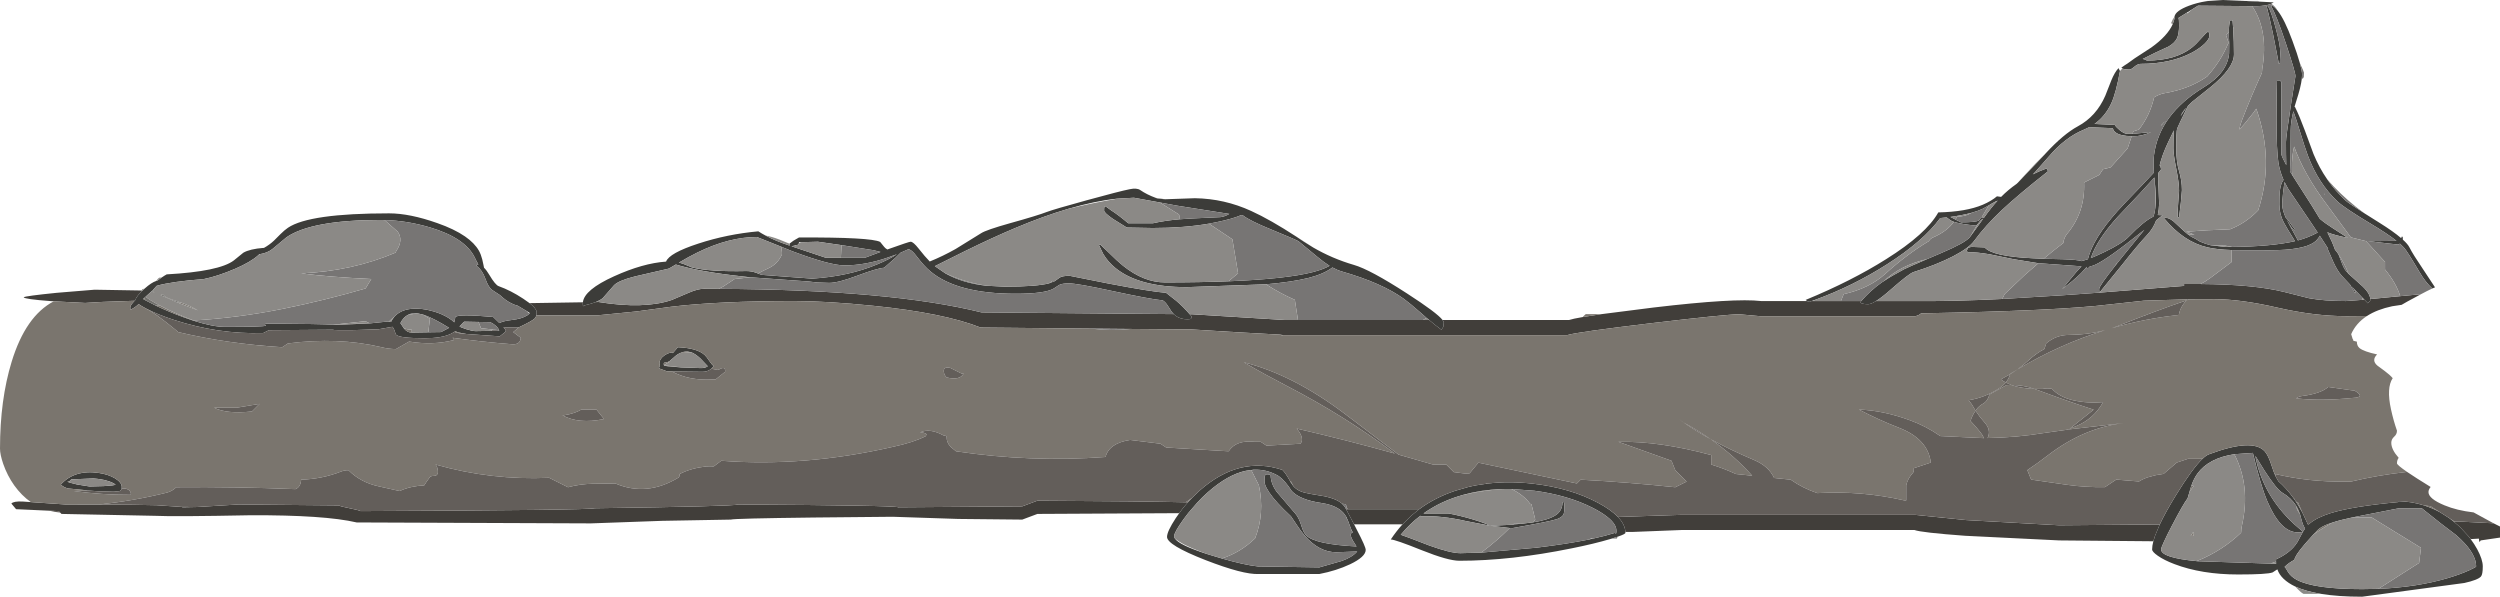 <?xml version="1.0" encoding="UTF-8" standalone="no"?>
<svg xmlns:ffdec="https://www.free-decompiler.com/flash" xmlns:xlink="http://www.w3.org/1999/xlink" ffdec:objectType="shape" height="315.35px" width="1321.2px" xmlns="http://www.w3.org/2000/svg">
  <g transform="matrix(1.0, 0.0, 0.0, 1.0, 0.0, -67.3)">
    <path d="M1297.3 343.0 L1299.25 342.9 1317.8 343.85 1321.2 345.55 1321.2 351.4 1311.0 352.9 1310.5 353.65 Q1310.1 353.75 1310.05 351.95 L1305.7 352.2 1304.5 350.65 1300.45 346.25 1299.45 345.3 1296.8 343.0 1297.3 343.0 M1219.6 344.25 L1220.3 344.25 1219.8 344.75 1219.6 344.25 M1138.0 353.35 L1088.25 352.9 1038.55 350.45 Q1015.4 348.75 1011.75 347.4 L888.75 347.4 863.25 348.4 859.0 348.4 Q858.75 344.5 855.2 340.65 L855.05 340.5 888.25 339.4 1012.25 339.4 1039.1 342.15 1088.25 344.9 1141.4 344.45 1138.9 350.45 1138.0 353.35 M741.2 344.4 L715.6 344.4 713.45 340.3 712.2 337.95 711.4 336.4 711.9 336.4 712.4 336.4 750.05 336.4 749.55 336.8 745.85 339.8 741.35 344.25 741.2 344.4 M623.2 338.5 L548.25 338.9 540.25 341.9 506.4 341.55 471.75 340.4 429.95 340.8 Q387.8 341.3 386.25 341.9 L350.0 342.55 312.25 343.9 188.5 343.4 Q171.55 339.45 132.35 339.6 92.15 340.4 82.0 339.9 L32.5 338.9 31.8 338.2 31.0 337.4 26.1 337.2 8.5 336.4 6.0 333.4 Q7.3 332.1 12.0 332.35 L16.3 332.65 34.5 333.9 51.75 333.95 Q72.55 334.0 82.75 334.3 L96.0 335.2 96.5 335.4 104.05 335.25 126.0 333.9 179.0 334.4 Q179.75 334.9 184.75 335.9 189.75 336.9 190.5 337.4 312.25 336.9 314.25 335.9 387.75 334.9 390.25 333.9 473.25 334.4 474.75 335.4 L540.25 334.9 548.25 331.9 Q604.6 332.2 626.65 332.75 L627.8 332.75 625.95 334.9 Q624.5 336.65 623.2 338.5 M28.4 226.55 L27.05 226.45 Q12.85 225.4 12.5 224.4 13.55 223.7 29.95 222.05 L50.0 220.4 73.55 220.8 74.95 220.85 75.3 220.85 74.95 221.2 73.0 223.3 Q71.8 224.75 71.65 225.75 L71.15 226.25 54.3 226.85 45.0 227.4 28.4 226.55 M279.85 227.5 L308.05 227.05 308.0 227.65 Q308.0 229.2 308.25 229.15 L308.5 228.8 312.1 227.85 314.85 226.95 316.25 226.9 Q340.3 230.8 354.95 225.85 L364.25 221.9 Q368.85 219.9 372.25 219.9 L379.85 219.95 Q470.5 220.4 518.75 232.4 L620.3 233.3 621.4 234.25 Q623.9 236.05 627.6 236.05 629.2 236.05 629.5 235.6 L629.75 234.55 628.75 233.4 630.25 233.4 654.5 234.9 678.75 236.4 685.95 236.4 752.1 236.4 755.15 236.4 755.25 236.4 Q758.85 239.45 761.75 241.55 L762.75 240.05 763.0 237.8 Q763.0 237.25 762.35 236.4 L829.25 236.4 Q831.2 235.75 836.45 234.85 L846.5 233.3 874.0 229.8 Q916.85 224.75 930.75 226.4 L955.0 226.4 955.45 226.6 956.25 226.8 957.4 226.4 958.1 226.4 972.9 226.4 983.65 226.4 983.1 227.05 Q983.65 227.95 986.55 228.05 L987.35 228.05 987.55 228.05 Q988.4 228.0 989.75 227.35 L991.45 226.4 1011.75 226.4 Q1031.85 226.6 1058.15 225.3 L1090.05 223.35 1109.5 221.95 1154.25 218.4 1154.25 217.4 1162.85 217.4 Q1191.25 217.6 1207.15 221.6 L1220.25 224.9 Q1228.3 226.4 1239.75 226.4 L1248.65 225.75 1249.5 225.65 1251.35 227.55 1252.15 226.75 1252.6 226.3 1252.65 225.35 1265.0 224.15 1269.1 223.75 1279.4 222.8 1272.25 226.65 Q1270.65 227.55 1269.2 228.4 L1264.2 229.15 Q1256.2 230.85 1250.9 234.3 L1240.25 234.4 Q1223.2 234.4 1203.65 229.9 1184.1 225.4 1170.25 225.4 L1157.15 225.45 1155.8 225.5 1133.05 226.2 1114.8 228.2 Q1088.05 231.55 1015.25 232.9 1014.25 233.9 1012.25 234.4 L930.25 234.4 919.25 233.4 Q912.3 233.4 873.1 238.05 833.25 242.8 828.25 244.4 L679.1 244.4 678.25 244.4 676.5 244.15 654.0 242.9 629.75 241.4 597.65 241.15 576.2 240.95 518.25 240.4 Q498.75 232.7 461.4 228.9 437.0 226.4 419.75 226.4 379.9 226.4 354.8 229.4 L336.3 231.9 316.25 233.9 283.45 233.9 283.6 232.3 283.6 232.05 Q283.35 230.25 279.85 227.5" fill="#413e3a" fill-rule="evenodd" stroke="none"/>
    <path d="M1296.8 343.0 L1299.45 345.3 1300.45 346.25 1304.5 350.65 1305.7 352.2 Q1307.65 354.8 1309.15 357.55 1312.1 363.0 1312.1 366.65 1312.1 370.85 1311.15 371.95 1309.55 373.8 1302.35 375.4 L1248.35 382.65 Q1235.75 382.65 1226.65 381.15 1218.45 379.8 1213.05 377.3 1209.25 375.5 1206.8 373.15 1204.45 370.9 1203.55 368.2 L1202.95 368.55 1201.05 369.8 Q1198.3 370.9 1182.85 370.9 1163.5 370.9 1149.1 365.4 1143.7 363.35 1140.35 361.0 1137.35 358.9 1137.35 357.65 1137.35 355.8 1138.0 353.35 L1138.9 350.45 1141.4 344.45 Q1144.45 338.0 1149.8 329.25 1158.75 314.7 1164.0 309.75 1165.9 307.95 1167.35 307.4 1190.5 298.7 1196.9 305.85 1198.8 308.0 1200.55 313.55 1201.65 317.0 1202.7 319.2 L1204.1 321.65 Q1208.3 325.3 1211.9 330.3 L1212.7 331.45 1213.35 332.4 1214.7 334.55 1216.75 338.15 1219.6 344.25 1219.8 344.75 1220.3 344.25 Q1224.2 340.8 1231.8 338.45 1243.55 334.85 1267.35 332.65 L1267.35 332.15 Q1274.55 332.3 1281.05 334.4 1285.5 335.8 1289.65 338.1 L1294.3 341.05 1296.8 343.0 M1256.95 378.5 Q1277.25 377.65 1293.65 372.8 1300.05 370.9 1304.9 368.7 1308.6 367.0 1308.6 366.65 1308.6 360.25 1300.6 352.45 L1298.05 350.1 1289.9 343.9 1279.85 335.9 1267.85 335.9 1243.95 340.6 1243.0 340.8 Q1236.75 342.1 1232.55 343.5 L1230.5 344.2 Q1226.55 345.7 1224.85 347.4 L1222.45 349.9 1219.1 353.65 1218.0 354.9 Q1212.6 361.25 1212.6 363.15 1209.6 364.65 1207.35 366.9 1208.05 367.5 1209.25 369.75 1210.8 372.1 1213.75 373.7 1222.9 378.65 1248.35 378.65 L1256.95 378.5 M859.0 348.4 L859.0 348.9 Q859.0 349.55 854.85 350.95 L851.9 351.9 851.05 352.15 Q842.5 354.7 830.55 357.1 798.35 363.65 771.25 363.65 765.3 363.65 751.3 358.05 737.25 352.4 735.0 352.4 737.85 348.1 741.2 344.4 L741.35 344.25 745.85 339.8 749.55 336.8 750.05 336.4 Q758.35 330.25 768.95 326.7 L775.35 324.85 775.45 324.8 Q780.2 323.6 785.25 323.0 L786.2 322.85 Q797.5 321.5 809.95 322.9 829.8 325.15 844.5 333.0 851.4 336.7 855.05 340.5 L855.2 340.65 Q858.75 344.5 859.0 348.4 M715.6 344.4 L717.05 347.25 Q721.75 356.25 721.75 357.9 721.75 361.55 713.5 365.5 706.15 368.95 697.25 370.65 L665.25 370.65 Q657.05 371.05 637.1 363.3 616.75 355.35 616.75 351.05 616.75 348.15 621.35 341.15 L623.2 338.5 Q624.5 336.65 625.95 334.9 L627.8 332.75 630.1 330.3 634.05 326.5 Q655.1 308.0 677.75 315.65 679.45 317.35 681.7 321.4 L682.05 322.1 683.55 324.25 Q685.0 325.9 687.25 326.9 689.1 327.75 693.05 328.4 L700.15 329.6 Q706.3 330.9 709.25 333.5 710.55 334.7 711.25 336.15 L711.4 336.4 712.2 337.95 713.45 340.3 715.6 344.4 M76.25 219.95 L76.5 219.75 Q80.05 216.6 82.5 215.8 L83.1 215.65 85.45 213.95 Q86.9 212.95 88.1 212.3 115.9 210.75 123.55 204.95 L128.6 200.85 Q132.05 198.85 139.35 198.3 L139.35 198.4 Q142.4 196.7 144.75 194.5 L148.25 191.0 Q150.3 188.95 152.2 187.65 163.5 180.05 205.6 180.05 216.55 180.05 231.1 185.2 240.1 188.35 245.75 192.25 250.8 195.75 253.1 199.8 254.15 201.65 254.85 204.35 L255.5 207.3 255.8 208.8 Q257.15 210.1 258.5 212.4 261.85 218.05 263.6 218.55 269.9 220.8 276.5 225.15 L279.85 227.5 Q283.35 230.25 283.6 232.05 L283.6 232.3 283.45 233.9 Q283.25 234.95 282.65 235.55 281.1 237.05 274.35 240.2 L274.1 240.3 267.1 240.3 266.05 240.15 Q267.35 241.65 267.35 242.3 L266.8 242.9 264.1 245.05 246.45 243.8 242.25 243.0 240.55 242.35 240.15 242.7 238.1 243.8 Q233.25 246.05 224.5 246.05 210.95 246.05 209.3 244.15 209.1 243.9 208.45 241.85 208.15 240.85 207.4 240.0 L200.1 241.3 187.05 241.75 Q176.2 241.9 175.85 241.55 L142.1 241.8 139.1 243.3 Q115.5 244.05 91.9 236.35 83.5 233.6 77.6 230.55 L77.1 230.3 Q74.6 229.0 73.25 228.0 71.8 229.5 69.35 230.8 L69.1 231.15 Q68.85 231.2 68.85 229.65 68.85 228.7 71.15 226.25 L71.65 225.75 Q71.8 224.75 73.0 223.3 L74.95 221.2 75.3 220.85 76.25 219.95 M308.05 227.05 Q308.75 220.45 324.55 213.3 339.75 206.4 352.0 205.55 353.7 201.05 369.0 196.05 384.25 191.05 400.75 189.55 402.6 190.75 404.6 191.8 410.2 194.8 417.15 197.05 L417.3 197.1 417.25 196.1 417.25 196.05 419.25 194.55 422.25 192.8 Q460.35 192.65 465.15 195.15 L467.25 197.75 Q467.8 198.5 468.95 199.15 L470.2 198.7 Q480.4 195.05 481.25 195.05 482.65 195.05 485.55 198.75 488.8 202.9 491.35 205.5 498.25 202.7 505.0 198.9 L518.5 190.55 Q521.2 188.8 533.65 185.3 548.55 181.15 553.25 179.3 556.8 177.95 574.25 173.15 591.9 168.3 597.0 167.3 600.8 166.5 602.6 167.75 606.1 170.15 610.75 171.85 L612.0 172.3 615.85 172.6 631.5 172.05 Q647.1 172.3 661.25 178.8 671.35 183.4 685.15 192.4 L688.8 194.85 694.0 198.1 Q704.05 203.95 715.5 207.3 724.05 209.75 743.6 222.4 759.4 232.6 762.35 236.4 763.0 237.25 763.0 237.8 L762.75 240.05 761.75 241.55 Q758.85 239.45 755.25 236.4 L755.2 236.35 753.9 235.3 751.3 233.0 Q745.15 227.6 742.0 225.3 730.55 216.95 709.25 210.8 706.8 210.1 704.15 208.65 699.7 212.1 691.45 214.2 682.75 216.35 669.05 217.55 L627.25 219.05 Q601.9 219.05 589.5 208.95 585.5 205.7 583.0 201.45 L580.75 196.8 581.5 196.55 586.1 200.95 Q590.25 205.1 593.45 207.7 604.5 216.55 615.6 216.55 634.35 216.55 649.25 215.95 679.65 214.75 693.8 211.1 699.25 209.7 702.65 207.8 699.55 205.85 696.1 202.95 L686.25 194.8 Q684.6 193.85 671.85 188.6 660.4 183.95 656.75 181.05 L655.9 181.0 Q651.45 182.95 643.0 184.7 L638.9 185.5 Q625.55 187.8 609.25 187.8 L595.5 187.55 588.2 183.0 Q583.5 179.75 583.5 178.55 583.5 176.9 583.7 176.6 L584.25 176.3 587.2 178.45 Q591.05 180.9 596.25 185.3 L609.25 185.3 Q615.7 183.85 623.25 183.2 L630.05 182.75 645.0 182.05 Q647.5 181.7 649.65 180.35 L622.15 176.0 612.95 174.3 599.25 171.8 590.25 172.3 Q578.65 173.5 564.6 177.65 551.6 181.45 536.55 187.8 524.55 192.85 509.9 200.05 L494.05 207.95 499.65 211.8 Q508.6 216.9 521.2 218.3 L531.0 218.8 Q547.55 218.8 554.35 217.05 L557.25 215.95 557.4 215.9 560.1 213.95 Q561.65 213.05 565.25 213.05 L586.1 217.2 Q608.35 221.45 616.25 222.05 L621.6 226.25 Q625.3 229.35 628.75 233.4 L629.75 234.55 629.5 235.6 Q629.2 236.05 627.6 236.05 623.9 236.05 621.4 234.25 L620.3 233.3 619.2 232.05 617.05 228.7 Q615.85 226.85 614.5 226.05 607.8 225.4 587.65 221.05 569.3 217.05 564.75 217.05 561.45 217.05 559.75 217.9 L556.85 219.8 Q552.1 222.55 536.75 222.55 505.95 222.55 491.8 210.8 488.4 208.0 484.4 202.7 481.65 199.05 480.0 199.05 L475.95 200.85 473.15 203.6 467.25 208.8 Q463.6 209.05 453.05 213.0 442.95 216.8 438.25 216.8 L432.0 216.6 427.25 216.05 396.55 213.85 392.95 213.45 Q369.45 210.9 357.15 207.1 353.65 209.2 353.25 209.3 L335.5 213.4 Q326.85 215.6 324.5 218.05 L318.6 224.8 Q317.35 225.9 314.85 226.95 L312.1 227.85 308.5 228.8 308.25 229.15 Q308.0 229.2 308.0 227.65 L308.05 227.05 M955.0 226.4 L954.25 225.8 Q978.5 215.8 996.8 204.25 1018.0 190.95 1024.35 179.55 1039.0 179.25 1047.85 175.5 1052.4 173.55 1055.35 171.05 L1057.55 171.35 Q1061.25 167.6 1065.7 164.5 1065.95 164.25 1066.35 163.9 L1080.6 148.9 1081.05 148.4 Q1090.5 138.15 1098.1 134.05 1107.85 128.8 1112.6 117.9 L1115.8 109.75 Q1117.6 105.4 1119.6 103.3 L1120.35 104.8 1120.35 104.9 Q1118.25 116.55 1115.75 121.95 1112.55 128.8 1106.9 132.8 L1117.6 133.3 Q1118.4 134.6 1120.3 136.15 1122.65 138.05 1124.35 138.05 L1127.0 138.05 1136.75 137.1 Q1132.05 139.3 1127.6 139.3 L1126.55 139.3 Q1120.45 139.15 1118.05 137.3 1117.2 136.7 1116.85 135.85 L1116.6 135.05 1105.8 134.6 1104.25 134.45 1101.35 135.8 Q1091.35 139.85 1082.6 150.2 L1075.5 158.25 1074.3 159.45 Q1077.75 157.7 1081.6 156.3 L1082.35 157.8 Q1066.55 170.25 1057.9 178.35 1049.15 186.6 1043.35 194.55 1040.65 198.3 1032.25 202.7 1023.45 207.25 1011.35 211.05 1009.0 211.75 999.45 220.15 994.6 224.45 991.45 226.4 L989.75 227.35 Q988.4 228.0 987.55 228.05 L987.35 228.05 986.55 228.05 Q983.65 227.95 983.1 227.05 L983.65 226.4 Q988.4 220.85 994.5 216.55 L995.6 215.85 Q999.6 213.15 1006.35 209.55 1008.3 208.55 1018.5 204.2 1021.8 202.75 1025.95 201.0 1038.35 195.75 1041.0 192.7 L1041.1 192.55 1048.0 183.0 1048.15 182.8 Q1046.95 183.45 1046.45 184.1 L1045.15 185.7 1044.35 186.55 Q1036.3 185.75 1032.6 184.55 L1030.9 183.8 1028.75 182.2 1025.35 182.55 Q1016.5 194.7 997.15 207.05 979.25 218.45 959.3 225.75 L957.4 226.4 956.25 226.8 955.45 226.6 955.0 226.4 M1121.65 103.5 L1121.1 103.05 Q1122.8 101.8 1124.35 100.85 L1128.1 98.15 1136.85 92.45 Q1145.5 86.3 1148.25 80.05 L1149.15 77.25 1149.1 76.65 1149.15 76.15 Q1149.65 73.0 1156.9 70.3 1161.15 68.7 1166.0 67.95 L1167.05 67.8 1174.85 67.3 1186.55 67.8 1187.55 67.85 1188.3 67.9 1194.05 68.15 1201.6 68.55 1200.3 69.3 Q1197.65 70.45 1192.65 70.55 L1190.25 70.55 1161.6 70.3 1158.6 72.2 1155.55 74.1 1151.3 76.75 1151.5 77.85 1151.6 80.65 Q1151.6 85.35 1150.4 87.7 1149.25 90.0 1146.05 91.9 1139.25 94.9 1132.4 98.45 1133.6 98.65 1134.6 99.3 1149.6 99.3 1158.25 92.55 1160.6 90.7 1163.45 87.4 1165.9 84.6 1166.85 84.05 L1167.4 84.5 Q1167.6 84.75 1167.6 86.3 1167.6 87.85 1165.3 90.2 1162.65 92.8 1158.4 95.1 1147.1 101.05 1131.35 101.05 1129.75 101.05 1128.0 102.55 1126.25 104.05 1125.35 104.05 1122.7 104.05 1121.65 103.5 M1203.65 72.9 Q1207.4 77.6 1211.5 88.85 1214.15 96.0 1215.4 100.55 1216.6 104.8 1216.6 106.8 L1216.45 109.0 Q1215.95 113.3 1213.6 120.5 L1212.6 123.8 1212.85 123.8 Q1215.3 128.75 1218.1 136.35 L1222.65 148.7 Q1225.65 155.95 1229.9 162.1 1234.15 168.25 1239.6 173.3 1241.0 174.6 1249.5 180.0 L1257.45 185.0 Q1264.9 189.65 1268.95 193.15 L1269.35 192.3 1269.8 192.5 1269.85 193.95 Q1272.45 196.25 1273.35 198.05 1275.15 201.65 1280.55 209.6 L1286.85 219.15 1285.45 219.75 Q1283.65 218.2 1281.9 215.9 L1281.85 215.85 Q1280.15 213.65 1278.5 210.8 1272.15 200.0 1270.35 198.05 L1268.35 196.1 Q1267.65 196.3 1267.35 196.55 L1251.55 194.75 1266.5 194.6 Q1261.65 190.75 1252.9 185.55 1239.0 177.2 1235.35 173.8 1225.2 164.25 1219.7 149.6 1218.2 145.7 1215.5 136.85 1213.55 130.35 1212.0 126.1 1210.6 131.7 1210.6 136.05 L1210.5 150.7 1210.2 157.85 1211.35 159.7 1211.6 160.15 1221.65 175.85 1225.95 182.9 Q1228.6 185.2 1232.85 187.9 L1240.75 193.0 Q1233.6 191.6 1229.95 190.05 1232.55 195.1 1233.9 199.0 L1234.05 199.4 1234.6 199.95 1235.7 201.5 1236.05 202.25 1237.7 206.55 Q1238.7 209.2 1239.85 210.55 L1241.2 212.05 1247.35 217.55 Q1252.45 221.95 1252.65 225.35 L1252.6 226.3 1252.15 226.75 1251.35 227.55 1249.5 225.65 1248.35 224.5 1242.85 218.7 1244.85 221.55 1244.6 222.3 1241.95 217.7 1237.6 213.05 Q1235.3 210.5 1233.1 205.7 L1230.1 198.8 1230.4 198.75 1225.95 191.85 Q1224.95 193.95 1222.9 195.4 1217.0 199.55 1199.35 199.55 L1180.95 199.5 1179.4 199.45 Q1171.75 199.2 1166.7 198.05 1153.95 195.15 1143.6 182.55 1145.85 182.0 1148.55 184.2 L1154.3 189.5 1156.2 191.1 1158.1 192.45 Q1160.4 193.45 1162.6 194.95 1165.4 196.2 1168.45 196.95 L1176.35 197.8 1179.4 197.8 Q1200.35 197.6 1212.85 194.75 1208.35 187.55 1206.95 184.9 1204.6 180.5 1204.6 175.3 1204.6 170.1 1204.85 168.15 1205.35 164.25 1206.8 162.35 1204.85 157.9 1204.1 153.3 1203.1 146.9 1203.1 130.4 1203.1 116.55 1203.35 109.8 L1204.85 109.8 1205.6 110.55 1205.6 148.8 Q1206.2 150.8 1208.25 154.55 1208.1 149.25 1208.1 142.4 1208.1 139.75 1210.6 123.5 L1213.1 107.55 Q1213.1 105.55 1208.2 90.75 1203.0 75.1 1200.35 70.8 L1200.6 70.05 Q1202.1 70.9 1203.65 72.9 M1198.6 70.55 Q1200.35 73.6 1202.65 82.1 1205.1 91.05 1205.1 95.3 L1204.85 100.55 1204.35 101.05 1201.3 85.55 Q1199.4 76.2 1197.85 70.55 L1198.6 70.55 M1180.15 82.0 L1180.2 82.6 Q1180.6 89.3 1180.6 96.05 1180.6 103.35 1167.95 113.55 L1158.5 121.1 1156.3 123.25 Q1150.95 134.15 1150.55 135.3 1150.1 136.9 1150.1 145.65 1150.1 152.75 1151.6 157.75 1153.1 162.75 1153.1 167.8 L1152.55 174.2 1151.6 182.05 1150.85 182.05 Q1150.7 179.45 1151.15 174.35 L1151.6 168.15 Q1151.6 163.95 1150.1 156.45 1148.6 148.95 1148.6 145.65 1148.6 139.1 1148.85 136.2 L1145.8 142.5 Q1142.5 149.5 1141.25 155.0 L1141.6 154.55 1142.1 156.8 1140.65 158.65 1140.6 159.05 Q1140.4 161.65 1140.75 166.75 L1141.05 175.0 Q1140.95 178.15 1140.35 180.95 L1142.85 181.05 1139.5 183.75 Q1137.95 188.0 1134.85 191.3 1129.6 196.9 1121.75 206.9 L1109.85 221.55 1109.6 221.75 Q1109.35 221.55 1109.35 220.05 1109.35 218.45 1117.8 207.8 L1118.9 206.4 1121.95 202.6 1133.25 188.75 1123.9 196.05 Q1108.6 207.85 1104.5 208.05 L1103.85 208.8 1102.85 209.05 1102.85 208.3 1099.85 211.6 Q1095.7 215.7 1089.85 220.05 L1097.2 211.15 1100.05 208.05 1077.25 206.4 1064.25 204.3 1051.5 201.7 Q1045.0 200.55 1039.85 200.55 L1039.35 199.8 1040.0 198.5 Q1040.75 197.8 1042.35 197.8 L1048.85 198.05 Q1052.85 202.8 1074.45 203.8 L1080.05 204.05 1090.15 204.3 Q1098.0 204.55 1100.1 205.3 L1103.4 204.3 Q1106.15 193.3 1119.15 178.75 1122.1 175.45 1131.35 165.9 L1138.3 158.5 1138.3 158.45 Q1137.9 152.95 1138.35 149.3 1141.15 127.75 1164.85 113.3 1177.1 105.8 1178.05 95.5 L1178.1 90.85 1178.05 89.1 1177.95 86.8 1177.9 84.25 Q1177.9 80.55 1178.6 78.05 L1179.85 78.05 1180.15 82.0 M1152.5 128.6 L1155.5 124.1 Q1153.35 126.4 1152.6 128.3 L1152.5 128.6 M1144.6 131.55 L1142.0 133.85 1142.45 133.1 Q1143.1 131.9 1144.6 131.55 M1138.75 163.15 L1138.55 161.1 1130.8 169.6 1119.2 181.85 Q1108.05 194.2 1104.95 203.7 L1105.1 203.65 1105.6 203.3 1105.6 203.45 Q1108.5 202.25 1112.25 200.45 1121.7 195.9 1125.1 192.3 1133.1 184.05 1138.05 181.75 1138.85 179.45 1139.15 176.45 1139.55 172.75 1139.15 167.95 L1138.75 163.15 M1206.55 169.25 Q1206.1 173.55 1206.1 175.4 1206.1 178.1 1207.95 182.3 1209.05 183.2 1210.0 184.7 1211.7 187.35 1212.85 188.3 L1212.6 189.05 Q1211.4 188.35 1209.7 185.3 L1208.35 183.15 1210.5 187.2 1214.4 194.35 Q1219.7 192.95 1224.85 190.2 L1221.75 185.55 1209.3 167.15 1207.3 163.45 1206.55 169.25 M1042.15 179.7 Q1037.45 181.0 1030.75 181.95 L1031.95 182.55 1033.45 183.35 1036.35 184.8 Q1044.2 184.8 1045.8 183.8 1046.25 183.55 1046.5 182.9 1046.8 182.35 1047.3 182.1 L1047.35 182.05 1048.4 182.5 Q1052.4 176.85 1055.65 173.4 L1055.7 173.3 Q1054.35 173.85 1053.15 174.6 L1052.75 174.8 Q1051.8 175.35 1051.0 175.85 L1047.9 177.6 Q1045.55 178.75 1042.15 179.7 M1213.35 334.4 Q1210.75 330.35 1206.1 327.65 1203.15 325.9 1196.8 316.1 L1191.9 308.2 Q1195.7 328.85 1212.4 344.3 L1216.85 348.15 Q1216.85 348.65 1214.35 348.65 1209.65 348.65 1205.55 344.35 1201.6 340.15 1198.15 332.0 1194.6 323.55 1190.6 306.65 L1180.8 307.35 Q1167.25 309.4 1161.3 317.6 1159.4 320.25 1158.15 323.8 L1157.5 325.75 1157.2 326.95 1156.1 330.65 Q1153.7 333.85 1148.2 344.4 L1147.95 344.85 Q1145.15 350.2 1143.7 353.4 1142.1 356.8 1142.1 357.65 1142.1 362.05 1160.9 363.85 L1161.4 363.9 1199.85 365.15 1201.35 365.15 1202.9 365.25 1202.85 364.1 1202.85 362.9 Q1210.55 359.4 1213.85 354.2 L1214.2 353.7 1216.2 349.95 Q1217.15 348.0 1218.15 346.7 L1217.05 344.4 1217.0 344.3 Q1216.4 342.6 1215.55 339.2 L1215.5 339.1 Q1214.7 336.55 1213.35 334.4 M711.4 340.3 L711.35 340.25 Q710.05 338.0 707.75 336.4 704.25 334.0 698.5 333.15 687.1 331.5 682.65 326.8 679.15 321.3 675.75 318.9 670.4 315.75 664.6 315.55 L662.5 315.55 662.4 315.55 658.45 316.1 Q648.9 318.1 638.3 327.45 635.4 330.0 632.75 332.9 L627.95 338.45 625.45 341.75 Q620.5 348.65 620.5 350.65 620.5 351.2 620.85 351.8 622.95 355.25 637.45 359.95 L639.75 360.65 645.75 362.45 Q657.75 365.9 664.75 366.65 L697.25 367.15 709.1 363.75 Q714.7 361.75 717.25 358.75 L706.25 359.15 Q697.1 359.15 689.45 350.3 687.4 347.9 685.1 344.4 L684.75 343.85 682.25 340.15 678.35 336.4 Q675.1 333.15 672.8 330.3 668.25 324.6 668.25 321.55 668.25 319.25 668.45 318.75 669.1 317.35 671.5 318.4 671.55 322.85 674.7 327.2 L682.55 336.4 684.5 338.65 Q686.35 340.8 687.5 344.4 L687.65 344.85 Q688.8 348.65 690.15 350.1 694.65 354.95 716.9 356.1 L714.8 352.75 Q712.8 349.1 715.0 348.65 L714.55 348.0 714.2 347.3 713.25 344.85 713.1 344.4 712.35 342.4 711.4 340.3 M793.2 325.8 Q782.85 326.15 773.35 328.8 L772.9 328.95 Q763.4 331.6 755.7 336.4 753.95 337.45 752.3 338.65 L765.5 338.65 Q771.6 339.75 778.9 341.95 785.8 344.05 787.2 345.1 L774.65 342.65 Q761.75 339.7 750.75 340.15 L750.75 339.8 Q747.9 341.9 745.35 344.4 742.85 346.8 740.65 349.45 L740.55 349.6 740.25 349.9 Q743.55 351.0 755.4 355.6 766.65 359.65 771.75 359.65 L782.8 359.35 811.9 356.75 Q827.95 354.8 839.6 352.45 L842.05 351.9 Q848.5 350.5 853.5 348.9 L853.9 349.3 Q854.2 349.35 854.25 348.3 L854.25 347.8 Q854.25 344.25 849.4 340.45 846.4 338.05 841.55 335.6 828.35 328.95 810.85 326.65 L798.85 325.75 Q796.0 325.65 793.2 325.8 M810.15 343.35 Q818.35 342.05 822.1 339.6 825.75 337.25 825.75 332.65 L826.5 332.65 826.7 333.5 826.75 335.65 Q826.75 338.25 826.2 339.3 825.45 340.65 822.95 341.6 819.6 342.85 799.25 346.4 L797.9 346.35 787.5 345.15 799.6 344.6 800.25 344.4 803.6 344.15 810.15 343.35 M419.65 197.15 L418.3 197.45 436.5 203.55 444.4 203.55 457.0 203.55 465.35 200.45 461.75 199.55 444.75 196.85 432.25 195.05 423.3 195.3 422.25 195.3 422.15 195.95 422.0 196.55 420.7 196.9 419.65 197.15 M412.9 197.7 L400.0 192.55 Q385.3 192.55 368.65 200.7 364.05 202.95 358.75 206.1 360.6 206.4 365.65 208.6 375.05 211.0 394.5 210.55 397.1 210.55 399.75 211.5 L400.6 211.85 402.5 212.55 417.65 213.7 429.25 214.55 Q448.55 213.3 463.5 207.05 470.05 204.35 474.0 201.65 L469.45 203.3 Q457.35 207.55 446.25 207.55 438.65 207.55 418.65 200.05 L412.9 197.7 M365.4 253.5 L363.25 253.05 Q361.3 253.05 359.55 253.85 357.65 254.65 356.0 256.3 L353.95 258.05 Q352.4 259.05 351.3 258.85 350.75 259.05 350.75 259.55 L350.85 260.25 350.9 260.35 351.05 260.6 353.65 260.95 359.85 261.45 369.3 261.8 371.25 261.8 372.45 261.6 Q373.7 261.25 374.0 260.8 L370.2 256.8 Q367.55 254.35 365.4 253.5 M355.1 263.6 L352.5 263.55 350.4 262.75 Q348.55 262.2 348.25 261.8 L348.75 260.3 348.8 260.3 Q348.5 259.9 348.5 259.4 348.5 256.9 351.25 255.05 353.55 253.55 355.5 253.55 L355.5 254.0 358.25 250.8 Q368.55 251.25 372.5 255.0 373.45 255.9 374.9 258.1 376.15 260.0 377.25 260.8 L375.95 262.15 375.4 262.55 Q373.65 263.8 371.25 263.8 L355.1 263.6 M102.0 236.7 Q112.5 240.05 118.85 240.05 139.0 240.05 140.4 239.45 140.65 239.35 140.1 238.9 139.65 238.5 141.1 238.3 170.55 238.5 176.1 238.9 L176.3 238.9 176.35 238.9 177.35 239.05 195.4 238.2 196.45 238.1 204.1 237.3 205.4 237.35 206.6 237.5 Q207.35 235.9 208.45 234.65 210.5 232.3 213.95 231.2 L214.9 230.95 Q219.65 229.8 225.9 231.05 L229.4 231.95 Q233.45 233.15 236.85 235.2 238.9 236.45 240.05 237.65 L240.2 237.1 240.65 234.85 Q242.15 233.15 260.6 234.8 L263.95 238.05 Q265.75 236.95 270.55 236.4 275.85 235.8 278.75 233.9 L280.1 232.8 279.95 232.7 Q279.25 232.2 278.2 231.6 L273.55 228.85 Q271.9 228.45 270.35 227.65 267.25 226.15 264.2 223.25 L260.1 220.55 Q258.15 219.2 256.55 214.7 254.9 210.05 251.85 207.8 L252.1 207.05 252.8 207.15 252.1 205.75 251.75 205.15 250.85 203.3 Q245.75 193.0 227.3 187.5 214.95 183.85 203.25 183.6 L201.25 183.55 Q164.65 183.55 151.4 192.7 L143.9 198.95 Q141.15 201.05 137.4 201.6 L137.0 201.65 136.4 202.25 Q132.45 205.8 124.25 209.35 115.05 213.3 107.6 214.8 90.6 216.1 82.8 218.35 L80.75 220.65 80.4 221.0 80.3 221.05 80.1 221.25 76.9 224.15 76.3 224.7 75.6 225.3 76.85 226.0 77.05 226.1 82.3 228.8 Q88.8 231.95 96.7 234.85 L102.0 236.7 M56.35 321.3 Q53.4 320.45 49.3 320.15 L37.6 320.65 37.15 321.3 36.55 321.6 35.6 321.9 36.8 322.35 40.8 323.35 47.35 324.4 54.8 324.2 Q60.45 323.9 61.1 323.4 59.35 322.1 56.5 321.35 L56.35 321.3 M64.3 325.5 Q64.05 326.5 63.15 326.85 L60.1 327.15 52.25 326.95 46.1 326.5 45.85 326.4 36.0 325.45 Q33.7 324.9 32.1 323.4 39.45 315.35 52.25 317.25 57.3 318.0 60.8 320.1 64.35 322.3 64.35 324.65 L64.3 325.5 M252.9 237.45 L245.35 237.3 244.55 238.0 243.6 239.05 242.85 239.8 Q243.3 240.25 246.35 241.25 249.65 242.3 251.35 242.3 L259.45 242.15 263.2 242.1 263.85 242.05 Q263.0 239.5 259.1 237.55 L252.9 237.45 M220.8 232.95 Q217.95 232.55 215.8 233.6 213.2 234.85 211.6 238.05 L213.4 240.75 213.45 240.85 Q215.25 243.05 217.35 243.05 L217.6 243.05 226.35 242.9 233.1 242.8 237.35 240.55 Q229.4 235.65 224.45 233.85 L223.5 233.55 220.8 232.95" fill="#3c3c39" fill-rule="evenodd" stroke="none"/>
    <path d="M1297.3 343.0 L1296.8 343.0 1294.3 341.05 1297.3 343.0 M1272.1 316.7 Q1257.1 318.3 1242.45 321.8 L1239.45 321.8 Q1220.45 322.1 1202.45 317.8 L1202.7 319.2 Q1201.65 317.0 1200.55 313.55 1198.8 308.0 1196.9 305.85 1190.5 298.7 1167.35 307.4 1165.9 307.95 1164.0 309.75 L1156.4 309.75 1150.4 311.75 1143.4 317.75 1139.35 318.4 1136.5 319.15 Q1133.3 319.9 1130.4 321.75 L1118.4 320.75 1112.4 324.75 Q1102.1 324.9 1092.3 323.5 L1073.4 320.75 1071.4 315.75 Q1076.6 312.3 1082.3 307.9 1101.15 293.45 1122.1 290.9 L1093.35 294.25 1093.75 293.95 1097.3 292.45 Q1106.55 288.65 1111.45 279.8 1103.35 280.6 1095.45 278.8 1088.35 277.05 1084.4 272.8 1081.9 272.3 1079.45 272.85 L1075.2 272.85 Q1069.3 270.75 1062.9 270.75 L1060.0 269.45 Q1061.6 267.5 1062.35 265.05 L1066.25 262.5 Q1088.5 249.2 1112.45 241.8 1103.3 244.25 1093.4 244.3 1086.65 244.3 1081.4 248.75 L1080.4 251.75 Q1076.1 254.0 1072.25 257.55 1069.4 260.2 1066.25 262.5 L1062.4 264.8 1062.35 265.05 1057.4 267.8 Q1058.55 268.7 1060.0 269.45 1058.5 271.25 1056.3 272.65 1048.9 277.45 1040.4 278.8 L1042.05 281.0 1044.05 284.35 Q1042.15 287.0 1041.4 289.8 L1044.25 292.9 1046.55 295.7 Q1047.75 297.15 1048.5 298.85 L1025.4 297.75 Q1017.9 292.5 1009.5 289.45 995.3 284.2 982.4 283.75 993.3 289.4 1003.55 293.35 1018.9 299.3 1020.4 311.75 L1011.4 314.75 1011.4 315.75 Q1011.4 316.75 1010.9 317.25 1008.25 320.1 1007.4 323.75 L1007.4 331.75 1006.4 331.75 Q983.6 326.55 960.4 327.9 952.65 325.25 946.35 320.8 L937.6 319.9 Q934.7 313.7 927.2 310.5 914.2 304.95 904.05 299.4 897.35 294.75 889.8 290.6 896.05 295.0 904.05 299.4 916.55 308.1 926.0 318.7 L917.35 317.8 Q911.4 315.0 904.35 312.8 L904.35 307.8 Q876.95 300.35 855.35 300.8 L883.35 310.8 885.35 315.8 891.35 321.8 885.35 324.8 Q860.45 322.15 835.35 320.8 L833.35 322.8 781.3 311.8 776.65 317.45 774.5 317.6 768.3 316.8 764.3 312.8 757.3 312.8 739.1 307.55 710.65 285.95 Q683.3 265.3 657.3 258.75 668.2 265.1 679.7 271.05 711.2 287.35 737.15 307.0 711.4 299.8 685.3 293.8 689.55 298.9 687.3 301.8 L669.3 302.8 666.3 300.8 663.3 300.8 Q653.25 299.65 649.3 305.8 L616.3 303.8 613.3 301.8 597.25 299.8 Q586.15 301.5 584.25 308.8 544.75 311.75 505.25 305.8 L502.5 303.55 Q500.15 301.15 500.25 297.8 L498.5 297.35 Q491.5 293.5 486.25 295.8 488.45 295.8 489.6 296.7 489.8 296.8 489.25 297.8 482.8 301.1 471.85 303.45 424.9 314.2 381.2 310.8 L377.2 313.8 Q375.15 313.65 373.2 313.8 365.15 314.7 359.2 317.8 359.2 319.3 358.55 319.7 341.75 329.9 325.2 322.8 L313.2 322.95 Q306.45 323.1 300.2 324.8 L290.2 319.8 Q259.6 321.2 230.2 312.8 L230.9 313.9 Q232.55 318.8 229.2 318.8 227.7 318.8 227.15 319.5 225.15 322.15 224.2 323.8 216.75 324.2 211.2 326.8 L200.25 324.35 Q190.65 322.3 184.15 315.8 182.15 315.8 180.4 316.45 170.3 320.45 159.15 320.8 158.9 324.7 156.15 325.8 124.25 324.5 93.15 324.8 91.05 326.85 88.35 327.6 70.4 332.1 51.75 333.95 L34.5 333.9 16.3 332.65 Q11.4 329.2 7.55 323.85 3.85 318.65 1.7 312.45 0.0 307.45 0.0 304.4 0.0 278.6 6.15 258.5 13.55 234.3 28.4 226.55 L45.0 227.4 54.3 226.85 71.15 226.25 Q68.85 228.7 68.85 229.65 68.85 231.2 69.1 231.15 L69.35 230.8 Q71.8 229.5 73.25 228.0 74.6 229.0 77.1 230.3 L77.6 230.55 77.25 230.45 Q81.85 232.6 93.1 241.85 L94.15 242.8 Q120.25 249.0 149.15 250.8 L152.15 248.8 Q178.5 245.35 201.45 250.75 205.05 251.7 209.2 251.8 L216.2 247.8 Q228.65 249.9 239.75 247.05 240.2 246.95 239.2 245.8 253.95 247.9 270.25 249.2 274.95 249.7 275.2 245.8 L271.2 242.8 274.35 240.2 Q281.1 237.05 282.65 235.55 283.25 234.95 283.45 233.9 L316.25 233.9 336.3 231.9 354.8 229.4 Q379.9 226.4 419.75 226.4 437.0 226.4 461.4 228.9 498.75 232.7 518.25 240.4 L576.2 240.95 Q587.5 242.25 597.65 241.15 L629.75 241.4 654.0 242.9 676.5 244.15 677.25 244.45 679.1 244.4 828.25 244.4 Q833.25 242.8 873.1 238.05 912.3 233.4 919.25 233.4 L930.25 234.4 1012.25 234.4 Q1014.25 233.9 1015.25 232.9 1088.05 231.55 1114.8 228.2 L1133.05 226.2 1155.8 225.5 1155.3 226.1 Q1138.05 232.05 1120.05 239.25 L1116.05 240.75 Q1133.3 235.7 1151.45 233.75 1151.9 231.15 1153.4 228.7 L1155.3 226.1 1157.15 225.45 1170.25 225.4 Q1184.1 225.4 1203.65 229.9 1223.2 234.4 1240.25 234.4 L1250.9 234.3 Q1245.1 238.05 1242.55 243.9 L1243.3 246.35 Q1243.7 246.75 1243.7 247.4 L1245.55 247.85 Q1245.55 250.05 1246.95 251.25 1249.25 253.1 1256.25 254.6 1253.1 257.75 1256.45 260.55 L1260.25 263.35 Q1262.9 265.3 1264.5 267.15 1261.1 272.2 1263.6 283.65 1264.85 289.45 1266.75 294.9 1266.75 296.8 1265.25 298.1 1263.75 299.45 1263.75 301.3 1263.75 304.85 1267.65 309.25 1266.75 310.45 1266.75 312.15 1266.75 313.0 1272.1 316.7 M1213.35 332.4 L1214.45 332.8 1216.75 338.15 1214.7 334.55 1213.35 332.4 M1281.05 334.4 L1284.45 334.8 1289.65 338.1 Q1285.5 335.8 1281.05 334.4 M1222.45 349.9 L1224.85 347.4 Q1226.55 345.7 1230.5 344.2 L1232.55 343.5 1227.7 346.4 Q1224.95 348.1 1222.45 349.9 M836.45 234.85 L837.15 234.1 Q838.35 232.95 838.25 233.3 L846.5 233.3 836.45 234.85 M1060.4 270.8 L1062.9 270.75 Q1067.9 272.55 1075.2 272.85 L1075.7 273.0 Q1092.95 279.45 1106.45 283.8 L1093.75 293.95 1092.8 294.35 1080.45 296.1 Q1065.55 298.55 1050.4 298.8 1052.45 294.55 1048.75 290.5 1046.15 287.6 1044.05 284.35 L1044.4 283.8 Q1045.9 281.8 1047.9 280.7 1050.45 279.3 1051.4 275.8 L1060.4 270.8 M1244.45 273.8 L1230.45 271.8 Q1226.4 275.35 1216.55 276.6 1214.95 276.8 1213.45 277.8 1226.05 279.35 1243.35 277.6 1250.35 277.3 1244.45 273.8 M1215.55 339.2 L1215.0 338.35 1213.55 335.2 1213.35 334.4 Q1214.7 336.55 1215.5 339.1 L1215.55 339.2 M1158.15 323.8 L1159.35 324.15 1157.2 326.95 1157.5 325.75 1158.15 323.8 M1159.25 350.5 L1157.75 350.5 1159.1 348.4 1159.35 348.9 1159.25 350.5 M683.55 324.25 L682.05 322.1 681.7 321.4 682.3 321.8 683.55 324.25 M630.1 330.3 L627.8 332.75 626.65 332.75 630.1 330.3 M711.7 335.6 L712.4 336.4 711.9 336.4 711.7 335.6 M775.35 324.85 L775.35 324.8 775.45 324.8 775.35 324.85 M785.25 323.0 L785.4 322.85 786.2 322.85 785.25 323.0 M772.9 328.95 L773.35 328.8 Q782.85 326.15 793.2 325.8 L788.95 326.2 Q780.4 327.15 772.9 328.95 M889.55 290.45 L889.6 290.45 887.35 288.8 889.55 290.45 M359.55 253.85 Q361.3 253.05 363.25 253.05 L365.4 253.5 364.85 253.55 359.55 253.85 M359.85 261.45 L353.65 260.95 351.05 260.6 350.9 260.35 359.85 261.45 M350.85 260.25 L350.75 259.55 Q350.75 259.05 351.3 258.85 352.4 259.05 353.95 258.05 L354.15 258.35 350.85 260.25 M375.95 262.15 L377.25 260.8 Q376.15 260.0 374.9 258.1 373.45 255.9 372.5 255.0 368.55 251.25 358.25 250.8 L355.5 254.0 355.5 253.55 Q353.55 253.55 351.25 255.05 348.5 256.9 348.5 259.4 348.5 259.9 348.8 260.3 L348.75 260.3 348.25 261.8 Q348.55 262.2 350.4 262.75 L352.5 263.55 355.1 263.6 Q364.1 268.5 376.2 267.85 L378.2 267.8 383.2 263.8 Q383.5 260.55 380.05 262.55 L379.2 262.8 375.95 262.15 M508.25 264.75 L502.25 261.75 Q497.95 260.75 498.95 264.6 499.25 265.75 500.25 266.75 507.2 268.5 509.25 264.75 L508.25 264.75 M102.35 236.65 L102.0 236.7 96.7 234.85 Q88.8 231.95 82.3 228.8 L82.6 228.8 84.25 228.65 Q88.3 230.85 93.85 233.25 98.25 235.2 102.35 236.65 M93.5 227.05 L95.65 227.2 Q100.75 229.05 104.55 231.3 L93.5 227.05 M137.15 280.75 L125.15 282.75 113.15 282.75 Q119.85 286.2 133.15 284.75 L137.15 280.75 M76.3 224.7 L76.85 226.0 75.6 225.3 76.3 224.7 M56.35 321.3 L56.5 321.35 56.3 321.3 56.35 321.3 M36.8 322.35 L35.6 321.9 36.55 321.6 36.8 322.35 M64.3 325.5 L64.35 324.65 Q64.35 322.3 60.8 320.1 57.3 318.0 52.25 317.25 39.45 315.35 32.1 323.4 33.7 324.9 36.0 325.45 L45.85 326.4 46.1 326.5 39.15 326.8 Q53.65 328.85 69.15 328.8 L69.15 327.8 Q68.25 325.15 64.3 325.5 M246.45 243.8 L246.2 243.8 Q242.6 243.65 240.15 242.7 L240.55 242.35 242.25 243.0 246.45 243.8 M297.2 286.75 Q305.8 291.55 319.2 288.75 L315.2 283.75 307.2 283.75 Q303.9 285.8 298.2 286.75 L297.2 286.75 M217.6 243.05 L217.35 243.05 Q215.25 243.05 213.45 240.85 L213.4 240.75 Q214.95 241.45 217.6 241.55 L217.6 243.05" fill="#7a756e" fill-rule="evenodd" stroke="none"/>
    <path d="M1317.8 343.85 L1299.25 342.9 1297.3 343.0 1294.3 341.05 1289.65 338.1 1284.45 334.8 1281.05 334.4 Q1274.55 332.3 1267.35 332.15 L1267.35 332.65 Q1243.55 334.85 1231.8 338.45 1224.2 340.8 1220.3 344.25 L1219.6 344.25 1216.75 338.15 1214.45 332.8 1213.35 332.4 1212.7 331.45 1212.4 330.8 1211.9 330.3 Q1208.3 325.3 1204.1 321.65 L1202.7 319.2 1202.45 317.8 Q1220.45 322.1 1239.45 321.8 L1242.45 321.8 Q1257.1 318.3 1272.1 316.7 1276.5 319.7 1284.55 324.65 1283.4 326.05 1283.4 327.35 1283.4 330.85 1291.85 334.35 1298.3 337.05 1307.25 338.1 L1317.8 343.85 M31.8 338.2 Q28.85 337.9 26.1 337.2 L31.0 337.4 31.8 338.2 M1157.15 225.45 L1155.3 226.1 1153.4 228.7 Q1151.9 231.15 1151.45 233.75 1133.3 235.7 1116.05 240.75 L1120.05 239.25 Q1138.05 232.05 1155.3 226.1 L1155.8 225.5 1157.15 225.45 M274.35 240.2 L271.2 242.8 275.2 245.8 Q274.95 249.7 270.25 249.2 253.95 247.9 239.2 245.8 240.2 246.95 239.75 247.05 228.65 249.9 216.2 247.8 L209.2 251.8 Q205.05 251.7 201.45 250.75 178.5 245.35 152.15 248.8 L149.15 250.8 Q120.25 249.0 94.15 242.8 L93.1 241.85 Q81.85 232.6 77.25 230.45 L77.6 230.55 Q83.5 233.6 91.9 236.35 115.5 244.05 139.1 243.3 L142.1 241.8 175.85 241.55 Q176.2 241.9 187.05 241.75 L200.1 241.3 207.4 240.0 Q208.15 240.85 208.45 241.85 209.1 243.9 209.3 244.15 210.95 246.05 224.5 246.05 233.25 246.05 238.1 243.8 L240.15 242.7 Q242.6 243.65 246.2 243.8 L246.45 243.8 264.1 245.05 266.8 242.9 267.35 242.3 Q267.35 241.65 266.05 240.15 L267.1 240.3 274.1 240.3 274.35 240.2 M51.75 333.95 Q70.4 332.1 88.35 327.6 91.05 326.85 93.15 324.8 124.25 324.5 156.15 325.8 158.9 324.7 159.15 320.8 170.3 320.45 180.4 316.45 182.15 315.8 184.15 315.8 190.65 322.3 200.25 324.35 L211.2 326.8 Q216.75 324.2 224.2 323.8 225.15 322.15 227.15 319.5 227.7 318.8 229.2 318.8 232.55 318.8 230.9 313.9 L230.2 312.8 Q259.6 321.2 290.2 319.8 L300.2 324.8 Q306.45 323.1 313.2 322.95 L325.2 322.8 Q341.75 329.9 358.55 319.7 359.2 319.3 359.2 317.8 365.15 314.7 373.2 313.8 375.15 313.65 377.2 313.8 L381.2 310.8 Q424.9 314.2 471.85 303.45 482.8 301.1 489.25 297.8 489.8 296.8 489.6 296.7 488.45 295.8 486.25 295.8 491.5 293.5 498.5 297.35 L500.25 297.8 Q500.15 301.15 502.5 303.55 L505.25 305.8 Q544.75 311.75 584.25 308.8 586.15 301.5 597.25 299.8 L613.3 301.8 616.3 303.8 649.3 305.8 Q653.25 299.65 663.3 300.8 L666.3 300.8 669.3 302.8 687.3 301.8 Q689.55 298.9 685.3 293.8 711.4 299.8 737.15 307.0 711.2 287.35 679.7 271.05 668.2 265.1 657.3 258.75 683.3 265.3 710.65 285.95 L739.1 307.55 757.3 312.8 764.3 312.8 768.3 316.8 774.5 317.6 776.65 317.45 781.3 311.8 833.35 322.8 835.35 320.8 Q860.45 322.15 885.35 324.8 L891.35 321.8 885.35 315.8 883.35 310.8 855.35 300.8 Q876.95 300.35 904.35 307.8 L904.35 312.8 Q911.4 315.0 917.35 317.8 L926.0 318.7 Q916.55 308.1 904.05 299.4 896.05 295.0 889.8 290.6 897.35 294.75 904.05 299.4 914.2 304.95 927.2 310.5 934.7 313.7 937.6 319.9 L946.35 320.8 Q952.65 325.25 960.4 327.9 983.6 326.55 1006.4 331.75 L1007.4 331.75 1007.4 323.75 Q1008.25 320.1 1010.9 317.25 1011.4 316.75 1011.4 315.75 L1011.4 314.75 1020.4 311.75 Q1018.9 299.3 1003.55 293.35 993.3 289.4 982.4 283.75 995.3 284.2 1009.5 289.45 1017.9 292.5 1025.4 297.75 L1048.5 298.85 Q1047.75 297.15 1046.55 295.7 L1044.25 292.9 1041.4 289.8 Q1042.15 287.0 1044.05 284.35 L1042.05 281.0 1040.4 278.8 Q1048.9 277.45 1056.3 272.65 1058.5 271.25 1060.0 269.45 1058.55 268.7 1057.4 267.8 L1062.35 265.05 1062.4 264.8 1066.25 262.5 Q1069.4 260.2 1072.25 257.55 1076.1 254.0 1080.4 251.75 L1081.4 248.75 Q1086.65 244.3 1093.4 244.3 1103.3 244.25 1112.45 241.8 1088.5 249.2 1066.25 262.5 L1062.35 265.05 Q1061.6 267.5 1060.0 269.45 L1062.9 270.75 Q1069.3 270.75 1075.2 272.85 L1079.45 272.85 Q1081.9 272.3 1084.4 272.8 1088.35 277.05 1095.45 278.8 1103.35 280.6 1111.45 279.8 1106.55 288.65 1097.3 292.45 L1093.75 293.95 1093.35 294.25 1122.1 290.9 Q1101.15 293.45 1082.3 307.9 1076.6 312.3 1071.4 315.75 L1073.4 320.75 1092.3 323.5 Q1102.1 324.9 1112.4 324.75 L1118.4 320.75 1130.4 321.75 Q1133.3 319.9 1136.5 319.15 L1139.35 318.4 1143.4 317.75 1150.4 311.75 1156.4 309.75 1164.0 309.75 Q1158.75 314.7 1149.8 329.25 1144.45 338.0 1141.4 344.45 L1088.25 344.9 1039.1 342.15 1012.25 339.4 888.25 339.4 855.05 340.5 Q851.4 336.7 844.5 333.0 829.8 325.15 809.95 322.9 797.5 321.5 786.2 322.85 L785.4 322.85 785.25 323.0 Q780.2 323.6 775.45 324.8 L775.35 324.8 775.35 324.85 768.95 326.7 Q758.35 330.25 750.05 336.4 L712.4 336.4 711.7 335.6 711.3 333.8 709.25 333.5 Q706.3 330.9 700.15 329.6 L693.05 328.4 Q689.1 327.75 687.25 326.9 685.0 325.9 683.55 324.25 L682.3 321.8 681.7 321.4 Q679.45 317.35 677.75 315.65 655.1 308.0 634.05 326.5 L630.1 330.3 626.65 332.75 Q604.6 332.2 548.25 331.9 L540.25 334.9 474.75 335.4 Q473.25 334.4 390.25 333.9 387.75 334.9 314.25 335.9 312.25 336.9 190.5 337.4 189.75 336.9 184.75 335.9 179.75 334.9 179.0 334.4 L126.0 333.9 104.05 335.25 96.0 335.2 82.75 334.3 Q72.55 334.0 51.75 333.95 M1060.4 270.8 L1051.4 275.8 Q1050.45 279.3 1047.9 280.7 1045.9 281.8 1044.4 283.8 L1044.05 284.35 Q1046.15 287.6 1048.75 290.5 1052.45 294.55 1050.4 298.8 1065.55 298.55 1080.45 296.1 L1092.8 294.35 1093.75 293.95 1106.45 283.8 Q1092.95 279.45 1075.7 273.0 L1075.2 272.85 Q1067.9 272.55 1062.9 270.75 L1060.4 270.8 M1244.45 273.8 Q1250.35 277.3 1243.35 277.6 1226.05 279.35 1213.45 277.8 1214.95 276.8 1216.55 276.6 1226.4 275.35 1230.45 271.8 L1244.45 273.8 M889.55 290.45 L887.35 288.8 889.6 290.45 889.55 290.45 M375.95 262.15 L379.2 262.8 380.05 262.55 Q383.5 260.55 383.2 263.8 L378.2 267.8 376.2 267.85 Q364.1 268.5 355.1 263.6 L371.25 263.8 Q373.65 263.8 375.4 262.55 L375.95 262.15 M508.25 264.75 L509.25 264.75 Q507.2 268.5 500.25 266.75 499.25 265.75 498.95 264.6 497.95 260.75 502.25 261.75 L508.25 264.75 M195.2 238.1 L195.4 238.2 177.35 239.05 176.35 238.9 176.4 238.9 195.2 238.1 M137.15 280.75 L133.15 284.75 Q119.85 286.2 113.15 282.75 L125.15 282.75 137.15 280.75 M46.1 326.5 L52.25 326.95 60.1 327.15 63.15 326.85 Q64.05 326.5 64.3 325.5 68.25 325.15 69.15 327.8 L69.15 328.8 Q53.65 328.85 39.15 326.8 L46.1 326.5 M259.45 242.15 L260.6 241.45 263.2 241.75 263.2 242.1 259.45 242.15 M297.2 286.75 L298.2 286.75 Q303.9 285.8 307.2 283.75 L315.2 283.75 319.2 288.75 Q305.8 291.55 297.2 286.75" fill="#635e5a" fill-rule="evenodd" stroke="none"/>
    <path d="M1211.9 330.3 L1212.4 330.8 1212.7 331.45 1211.9 330.3 M1243.0 340.8 L1243.95 340.6 1267.85 335.9 1279.85 335.9 1289.9 343.9 1298.05 350.1 1300.6 352.45 Q1308.6 360.25 1308.6 366.65 1308.6 367.0 1304.9 368.7 1300.05 370.9 1293.65 372.8 1277.25 377.65 1256.95 378.5 L1278.45 364.8 1279.45 356.8 1253.45 340.8 1243.0 340.8 M854.85 350.95 L854.5 351.9 851.9 351.9 854.85 350.95 M610.75 171.85 L615.85 172.6 612.0 172.3 610.75 171.85 M685.15 192.4 L694.0 198.1 688.8 194.85 685.15 192.4 M1188.2 67.8 L1193.35 67.8 1194.05 68.15 1188.3 67.9 1188.2 67.8 M1200.3 69.3 Q1202.25 70.45 1203.65 72.9 1202.1 70.9 1200.6 70.05 L1200.35 70.8 Q1203.0 75.1 1208.2 90.75 1213.1 105.55 1213.1 107.55 L1210.6 123.5 Q1208.1 139.75 1208.1 142.4 1208.1 149.25 1208.25 154.55 1206.2 150.8 1205.6 148.8 L1205.6 110.55 1204.85 109.8 1203.35 109.8 Q1203.1 116.55 1203.1 130.4 1203.1 146.9 1204.1 153.3 1204.85 157.9 1206.8 162.35 1205.35 164.25 1204.85 168.15 1204.6 170.1 1204.6 175.3 1204.6 180.5 1206.95 184.9 1208.35 187.55 1212.85 194.75 1200.35 197.6 1179.4 197.8 L1179.4 197.75 1176.2 197.15 1168.45 196.95 Q1165.4 196.2 1162.6 194.95 1160.4 193.45 1158.1 192.45 L1156.2 191.1 1159.75 191.35 Q1156.1 189.85 1155.4 189.75 L1166.3 189.0 1172.4 188.75 1178.6 188.45 Q1186.9 185.2 1193.4 178.45 1202.05 152.15 1192.4 124.75 L1191.6 125.85 1191.15 126.55 Q1185.75 133.55 1183.4 135.75 1183.9 133.25 1184.8 130.9 1189.5 118.6 1195.4 105.75 1195.4 104.75 1195.55 103.75 1199.0 83.75 1190.25 70.55 L1192.65 70.55 Q1197.65 70.45 1200.3 69.3 M1215.4 100.55 Q1217.6 105.25 1217.6 105.65 L1217.5 107.9 1217.35 108.3 1217.1 108.7 1216.45 109.0 1216.6 106.8 Q1216.6 104.8 1215.4 100.55 M1229.9 162.1 L1233.3 165.85 Q1240.7 173.6 1249.5 180.0 1241.0 174.6 1239.6 173.3 1234.15 168.25 1229.9 162.1 M1285.45 219.75 Q1282.85 220.95 1279.4 222.8 L1269.1 223.75 1268.45 223.75 Q1266.35 216.9 1260.45 209.75 L1260.45 205.75 1250.45 194.75 1242.4 192.75 1229.85 175.65 Q1217.6 159.4 1212.4 144.75 1211.1 149.95 1211.25 156.75 L1211.35 159.7 1210.2 157.85 1210.5 150.7 1210.6 136.05 Q1210.6 131.7 1212.0 126.1 1213.55 130.35 1215.5 136.85 1218.2 145.7 1219.7 149.6 1225.2 164.25 1235.35 173.8 1239.0 177.2 1252.9 185.55 1261.65 190.75 1266.5 194.6 L1251.55 194.75 1267.35 196.55 Q1267.65 196.3 1268.35 196.1 L1270.35 198.05 Q1272.15 200.0 1278.5 210.8 1280.15 213.65 1281.85 215.85 L1281.9 215.9 Q1283.65 218.2 1285.45 219.75 M1198.6 70.55 L1197.85 70.55 Q1199.4 76.2 1201.3 85.55 L1204.35 101.05 1204.85 100.55 1205.1 95.3 Q1205.1 91.05 1202.65 82.1 1200.35 73.6 1198.6 70.55 M1180.15 82.0 L1180.4 81.75 1180.2 82.6 1180.15 82.0 M1109.6 221.75 L1109.5 221.95 1090.05 223.35 1058.15 225.3 1059.4 222.75 1070.1 212.6 1077.25 206.4 1100.05 208.05 1097.2 211.15 1089.85 220.05 Q1095.7 215.7 1099.85 211.6 L1102.85 208.3 1102.85 209.05 1103.85 208.8 1104.5 208.05 Q1108.6 207.85 1123.9 196.05 L1133.25 188.75 1121.95 202.6 1118.9 206.4 1118.4 206.75 1117.8 207.8 Q1109.35 218.45 1109.35 220.05 1109.35 221.55 1109.6 221.75 M1162.85 217.4 Q1165.6 216.1 1168.05 214.25 L1179.4 205.75 1179.4 199.45 1180.95 199.5 1199.35 199.55 Q1217.0 199.55 1222.9 195.4 1224.95 193.95 1225.95 191.85 L1230.4 198.75 1230.1 198.8 1233.1 205.7 Q1235.3 210.5 1237.6 213.05 L1241.95 217.7 1244.6 222.3 1244.85 221.55 1242.85 218.7 1248.35 224.5 1248.65 225.75 1239.75 226.4 Q1228.3 226.4 1220.25 224.9 L1207.15 221.6 Q1191.25 217.6 1162.85 217.4 M1177.9 84.25 L1177.95 86.8 1178.05 89.1 1177.75 89.8 1176.4 85.75 1177.9 84.25 M1178.1 90.85 L1178.05 95.5 Q1177.1 105.8 1164.85 113.3 1141.15 127.75 1138.35 149.3 1137.9 152.95 1138.3 158.45 L1138.3 158.5 1131.35 165.9 Q1122.1 175.45 1119.15 178.75 1106.15 193.3 1103.4 204.3 L1100.1 205.3 Q1098.0 204.55 1090.15 204.3 L1080.05 204.05 Q1085.35 199.55 1090.4 195.75 1090.75 192.9 1092.4 190.9 1102.05 179.4 1101.4 163.75 L1109.4 159.75 1111.4 156.75 1115.4 155.75 1124.4 145.75 1126.55 139.3 1127.6 139.3 Q1132.05 139.3 1136.75 137.1 L1127.0 138.05 1127.4 136.75 1130.4 135.75 Q1136.25 128.2 1138.4 118.75 1141.1 117.0 1144.35 116.45 1157.1 114.25 1166.4 107.75 1173.8 99.5 1177.75 89.8 L1178.1 90.85 M1144.6 131.55 Q1143.1 131.9 1142.45 133.1 L1142.0 133.85 1144.6 131.55 M1139.15 176.45 Q1138.85 179.45 1138.05 181.75 1133.1 184.05 1125.1 192.3 1121.7 195.9 1112.25 200.45 1108.5 202.25 1105.6 203.45 L1105.6 203.3 1105.1 203.65 1104.95 203.7 Q1108.05 194.2 1119.2 181.85 L1130.8 169.6 1138.55 161.1 1138.75 163.15 1139.15 176.45 M1233.9 199.0 L1234.6 199.95 1234.05 199.4 1233.9 199.0 M1235.7 201.5 Q1238.8 206.15 1241.2 212.05 L1239.85 210.55 Q1238.7 209.2 1237.7 206.55 L1236.05 202.25 1235.7 201.5 M1206.55 169.25 L1207.3 163.45 1209.3 167.15 1221.75 185.55 1224.85 190.2 Q1219.7 192.95 1214.4 194.35 L1210.5 187.2 1208.35 183.15 1209.7 185.3 Q1211.4 188.35 1212.6 189.05 L1212.85 188.3 Q1211.7 187.35 1210.0 184.7 1209.05 183.2 1207.95 182.3 1206.1 178.1 1206.1 175.4 1206.1 173.55 1206.55 169.25 M1228.2 169.55 L1228.35 170.05 1228.6 170.05 1228.2 169.55 M972.9 226.4 L974.35 222.75 Q987.8 219.75 996.35 212.0 1007.85 201.6 1019.35 194.75 1020.1 193.4 1021.75 192.7 1028.8 189.65 1032.6 184.55 1036.3 185.75 1044.35 186.55 L1045.15 185.7 1041.0 192.7 Q1038.35 195.75 1025.95 201.0 1021.8 202.75 1018.5 204.2 1004.35 207.5 995.6 215.85 L994.5 216.55 Q988.4 220.85 983.65 226.4 L972.9 226.4 M1033.45 183.35 L1034.35 181.75 Q1038.25 181.8 1041.5 180.05 L1042.15 179.7 Q1045.55 178.75 1047.9 177.6 L1051.0 175.85 1047.3 182.1 Q1046.8 182.35 1046.5 182.9 1046.25 183.55 1045.8 183.8 1044.2 184.8 1036.35 184.8 L1033.45 183.35 M597.65 241.15 Q587.5 242.25 576.2 240.95 L597.65 241.15 M1180.8 307.35 L1190.6 306.65 Q1194.6 323.55 1198.15 332.0 1201.6 340.15 1205.55 344.35 1209.65 348.65 1214.35 348.65 1216.85 348.65 1216.85 348.15 L1212.4 344.3 Q1195.7 328.85 1191.9 308.2 L1196.8 316.1 Q1203.15 325.9 1206.1 327.65 1210.75 330.35 1213.35 334.4 L1213.55 335.2 Q1213.9 336.45 1214.4 337.35 L1215.0 338.35 1215.55 339.2 Q1216.4 342.6 1217.0 344.3 L1217.05 344.4 1218.15 346.7 Q1217.15 348.0 1216.2 349.95 L1214.2 353.7 1213.85 354.2 Q1210.55 359.4 1202.85 362.9 L1202.85 364.1 1199.85 365.15 1161.4 363.9 1160.9 363.85 Q1174.35 358.45 1184.4 348.8 1184.4 346.8 1184.85 344.9 1189.5 324.2 1180.8 307.35 M638.9 185.5 L643.0 184.7 Q651.45 182.95 655.9 181.0 L656.75 181.05 Q660.4 183.95 671.85 188.6 684.6 193.85 686.25 194.8 L696.1 202.95 Q699.55 205.85 702.65 207.8 699.25 209.7 693.8 211.1 679.65 214.75 649.25 215.95 L654.3 211.75 651.3 193.75 638.9 185.5 M669.05 217.55 Q682.75 216.35 691.45 214.2 699.7 212.1 704.15 208.65 706.8 210.1 709.25 210.8 730.55 216.95 742.0 225.3 745.15 227.6 751.3 233.0 L753.9 235.3 752.1 236.4 685.95 236.4 684.3 225.75 Q676.8 222.5 669.05 217.55 M620.3 233.3 L518.75 232.4 Q470.5 220.4 379.85 219.95 L382.2 218.75 388.25 214.75 396.55 213.85 427.25 216.05 432.0 216.6 438.25 216.8 Q442.95 216.8 453.05 213.0 463.6 209.05 467.25 208.8 L473.15 203.6 475.95 200.85 480.0 199.05 Q481.65 199.05 484.4 202.7 488.4 208.0 491.8 210.8 505.95 222.55 536.75 222.55 552.1 222.55 556.85 219.8 L559.75 217.9 Q561.45 217.05 564.75 217.05 569.3 217.05 587.65 221.05 607.8 225.4 614.5 226.05 615.85 226.85 617.05 228.7 L619.2 232.05 620.3 233.3 M623.25 183.2 L623.3 181.75 Q623.3 180.75 622.85 180.5 L612.95 174.3 622.15 176.0 649.65 180.35 Q647.5 181.7 645.0 182.05 L630.05 182.75 623.25 183.2 M499.65 211.8 L503.75 213.5 Q512.05 216.85 521.2 218.3 508.6 216.9 499.65 211.8 M554.35 217.05 L556.25 215.75 557.4 215.9 557.25 215.95 554.35 217.05 M664.6 315.55 Q670.4 315.75 675.75 318.9 679.15 321.3 682.65 326.8 687.1 331.5 698.5 333.15 704.25 334.0 707.75 336.4 710.05 338.0 711.35 340.25 L711.4 340.3 711.25 340.3 712.35 342.4 713.1 344.4 713.25 344.85 714.2 347.3 714.3 347.8 714.55 348.0 715.0 348.65 Q712.8 349.1 714.8 352.75 L716.9 356.1 Q694.65 354.95 690.15 350.1 688.8 348.65 687.65 344.85 L687.5 344.4 Q686.35 340.8 684.5 338.65 L682.55 336.4 674.7 327.2 Q671.55 322.85 671.5 318.4 669.1 317.35 668.45 318.75 668.25 319.25 668.25 321.55 668.25 324.6 672.8 330.3 675.1 333.15 678.35 336.4 L682.25 340.15 684.75 343.85 685.1 344.4 Q687.4 347.9 689.45 350.3 697.1 359.15 706.25 359.15 L717.25 358.75 Q714.7 361.75 709.1 363.75 L697.25 367.15 664.75 366.65 Q657.75 365.9 645.75 362.45 655.6 359.25 663.3 351.8 668.5 338.55 665.3 323.8 L661.3 315.8 664.6 315.55 M709.25 333.5 L711.3 333.8 711.7 335.6 711.9 336.4 711.4 336.4 711.25 336.15 Q710.55 334.7 709.25 333.5 M798.85 325.75 L810.85 326.65 Q828.35 328.95 841.55 335.6 846.4 338.05 849.4 340.45 854.25 344.25 854.25 347.8 L854.25 348.3 Q854.2 349.35 853.9 349.3 L853.5 348.9 Q848.5 350.5 842.05 351.9 L840.85 351.9 Q840.25 352.15 839.6 352.45 827.95 354.8 811.9 356.75 L782.8 359.35 Q790.75 353.45 797.9 346.35 L799.25 346.4 Q819.6 342.85 822.95 341.6 825.45 340.65 826.2 339.3 826.75 338.25 826.75 335.65 L826.7 333.5 826.5 332.65 825.75 332.65 Q825.75 337.25 822.1 339.6 818.35 342.05 810.15 343.35 810.95 342.75 811.35 341.8 L809.35 333.8 808.65 333.55 Q805.3 328.95 798.85 325.75 M803.6 344.15 L800.25 344.4 799.6 344.6 800.35 343.8 803.3 344.1 803.6 344.15 M444.4 203.55 L444.75 196.85 461.75 199.55 465.35 200.45 457.0 203.55 444.4 203.55 M400.6 211.85 Q403.6 210.2 406.35 208.95 411.05 206.7 413.25 201.75 L413.25 200.75 413.15 199.75 412.9 197.7 418.65 200.05 Q438.65 207.55 446.25 207.55 457.35 207.55 469.45 203.3 L474.0 201.65 Q470.05 204.35 463.5 207.05 448.55 213.3 429.25 214.55 L417.65 213.7 402.5 212.55 400.6 211.85 M102.35 236.65 Q125.8 235.3 149.55 230.5 171.75 226.0 193.2 219.75 L196.2 214.75 Q173.7 213.7 159.2 211.75 185.95 210.65 209.2 200.75 209.2 200.25 209.45 199.9 213.3 194.25 210.2 189.75 L203.25 183.6 Q214.95 183.85 227.3 187.5 245.75 193.0 250.85 203.3 L251.75 205.15 252.1 205.75 252.8 207.15 252.1 207.05 251.85 207.8 Q254.9 210.05 256.55 214.7 258.15 219.2 260.1 220.55 L264.2 223.25 Q267.25 226.15 270.35 227.65 271.9 228.45 273.55 228.85 L278.2 231.6 279.4 232.75 279.95 232.7 280.1 232.8 278.75 233.9 Q275.85 235.8 270.55 236.4 265.75 236.95 263.95 238.05 L260.6 234.8 Q242.15 233.15 240.65 234.85 L240.2 237.1 240.05 237.65 Q238.9 236.45 236.85 235.2 233.45 233.15 229.4 231.95 L225.9 231.05 Q219.65 229.8 214.9 230.95 L213.95 231.2 Q210.5 232.3 208.45 234.65 L208.4 234.65 205.4 237.35 204.1 237.3 196.45 238.1 195.4 238.2 195.2 238.1 193.15 237.05 176.1 238.9 Q170.55 238.5 141.1 238.3 139.65 238.5 140.1 238.9 140.65 239.35 140.4 239.45 139.0 240.05 118.85 240.05 112.5 240.05 102.0 236.7 L102.35 236.65 M260.6 241.45 L254.2 240.75 252.9 237.45 259.1 237.55 Q263.0 239.5 263.85 242.05 L263.2 242.1 263.2 241.75 260.6 241.45 M215.8 233.6 Q217.95 232.55 220.8 232.95 L215.8 233.6 M223.5 233.55 L224.45 233.85 Q229.4 235.65 237.35 240.55 L233.1 242.8 226.35 242.9 227.2 235.75 223.5 233.55" fill="#777574" fill-rule="evenodd" stroke="none"/>
    <path d="M1243.0 340.8 L1253.45 340.8 1279.45 356.8 1278.45 364.8 1256.95 378.5 1248.35 378.65 Q1222.9 378.65 1213.75 373.7 1210.8 372.1 1209.25 369.75 1208.05 367.5 1207.35 366.9 1209.6 364.65 1212.6 363.15 1212.6 361.25 1218.0 354.9 L1219.1 353.65 1222.45 349.9 Q1224.95 348.1 1227.7 346.4 L1232.55 343.5 Q1236.75 342.1 1243.0 340.8 M1226.65 381.15 L1217.35 381.15 Q1215.95 380.5 1213.05 377.3 1218.45 379.8 1226.65 381.15 M74.95 220.85 Q74.9 219.85 76.25 219.95 L75.3 220.85 74.95 220.85 M82.5 215.8 Q83.6 214.35 84.1 214.05 L85.45 213.95 83.1 215.65 82.5 215.8 M404.6 191.8 Q407.6 192.25 411.9 193.9 L417.25 196.1 417.3 197.1 417.15 197.05 Q410.2 194.8 404.6 191.8 M1066.35 163.9 L1070.45 159.35 Q1075.7 153.6 1080.6 148.9 L1066.35 163.9 M1120.35 104.9 Q1120.9 104.15 1121.6 103.55 L1121.65 103.5 Q1122.7 104.05 1125.35 104.05 1126.25 104.05 1128.0 102.55 1129.75 101.05 1131.35 101.05 1147.1 101.05 1158.4 95.1 1162.65 92.8 1165.3 90.2 1167.6 87.85 1167.6 86.3 1167.6 84.75 1167.4 84.5 L1166.85 84.05 Q1165.9 84.6 1163.45 87.4 1160.6 90.7 1158.25 92.55 1149.6 99.3 1134.6 99.3 1133.6 98.65 1132.4 98.45 1139.25 94.9 1146.05 91.9 1149.25 90.0 1150.4 87.7 1151.6 85.35 1151.6 80.65 L1151.5 77.85 1151.3 76.75 1155.55 74.1 1156.05 74.3 1158.3 72.4 1158.6 72.2 1161.6 70.3 1190.25 70.55 Q1199.0 83.75 1195.55 103.75 1195.4 104.75 1195.4 105.75 1189.5 118.6 1184.8 130.9 1183.9 133.25 1183.4 135.75 1185.75 133.55 1191.15 126.55 L1191.6 125.85 1192.4 124.75 Q1202.05 152.15 1193.4 178.45 1186.9 185.2 1178.6 188.45 L1172.4 188.75 1166.3 189.0 1155.4 189.75 Q1156.1 189.85 1159.75 191.35 L1156.2 191.1 1154.3 189.5 1148.55 184.2 Q1145.85 182.0 1143.6 182.55 1153.95 195.15 1166.7 198.05 1171.75 199.2 1179.4 199.45 L1179.4 205.75 1168.05 214.25 Q1165.6 216.1 1162.85 217.4 L1154.25 217.4 1154.25 218.4 1109.5 221.95 1109.6 221.75 1109.85 221.55 1121.75 206.9 Q1129.6 196.9 1134.85 191.3 1137.95 188.0 1139.5 183.75 L1142.85 181.05 1140.35 180.95 Q1140.95 178.15 1141.05 175.0 L1140.75 166.75 Q1140.4 161.65 1140.6 159.05 L1140.65 158.65 1142.1 156.8 1141.6 154.55 1141.25 155.0 Q1142.5 149.5 1145.8 142.5 L1148.85 136.2 Q1148.6 139.1 1148.6 145.65 1148.6 148.95 1150.1 156.45 1151.6 163.95 1151.6 168.15 L1151.15 174.35 Q1150.7 179.45 1150.85 182.05 L1151.6 182.05 1152.55 174.2 1153.1 167.8 Q1153.1 162.75 1151.6 157.75 1150.1 152.75 1150.1 145.65 1150.1 136.9 1150.55 135.3 1150.95 134.15 1156.3 123.25 L1158.5 121.1 1167.95 113.55 Q1180.6 103.35 1180.6 96.05 1180.6 89.3 1180.2 82.6 L1180.4 81.75 1180.15 82.0 1179.85 78.05 1178.6 78.05 Q1177.9 80.55 1177.9 84.25 L1176.4 85.75 1177.75 89.8 1178.05 89.1 1178.1 90.85 1177.75 89.8 Q1173.8 99.5 1166.4 107.75 1157.1 114.25 1144.35 116.45 1141.1 117.0 1138.4 118.75 1136.25 128.2 1130.4 135.75 L1127.4 136.75 1127.0 138.05 1124.35 138.05 Q1122.65 138.05 1120.3 136.15 1118.4 134.6 1117.6 133.3 L1106.9 132.8 Q1112.55 128.8 1115.75 121.95 1118.25 116.55 1120.35 104.9 M1148.25 80.05 L1147.35 79.55 Q1148.15 77.45 1149.15 76.15 L1149.1 76.65 1149.15 77.25 1148.25 80.05 M1166.0 67.95 L1166.35 67.8 1167.05 67.8 1166.0 67.95 M1186.55 67.8 L1188.2 67.8 1188.3 67.9 1187.55 67.85 1186.55 67.8 M1168.45 196.95 L1176.2 197.15 1179.4 197.75 1179.4 197.8 1176.35 197.8 1168.45 196.95 M1080.05 204.05 L1074.45 203.8 Q1052.85 202.8 1048.85 198.05 L1042.35 197.8 Q1040.75 197.8 1040.0 198.5 L1039.35 199.8 1039.85 200.55 Q1045.0 200.55 1051.5 201.7 L1064.25 204.3 1077.25 206.4 1070.1 212.6 1059.4 222.75 1058.15 225.3 Q1031.85 226.6 1011.75 226.4 L991.45 226.4 Q994.6 224.45 999.45 220.15 1009.0 211.75 1011.35 211.05 1023.45 207.25 1032.25 202.7 1040.65 198.3 1043.35 194.55 1049.15 186.6 1057.9 178.35 1066.55 170.25 1082.35 157.8 L1081.6 156.3 Q1077.75 157.7 1074.3 159.45 L1075.5 158.25 1082.6 150.2 Q1091.35 139.85 1101.35 135.8 L1104.25 134.45 1105.8 134.6 1116.6 135.05 1116.85 135.85 Q1117.2 136.7 1118.05 137.3 1120.45 139.15 1126.55 139.3 L1124.4 145.75 1115.4 155.75 1111.4 156.75 1109.4 159.75 1101.4 163.75 Q1102.05 179.4 1092.4 190.9 1090.75 192.9 1090.4 195.75 1085.35 199.55 1080.05 204.05 M1118.9 206.4 L1117.8 207.8 1118.4 206.75 1118.9 206.4 M1211.35 159.7 L1211.25 156.75 Q1211.1 149.95 1212.4 144.75 1217.6 159.4 1229.85 175.65 L1242.4 192.75 1250.45 194.75 1260.45 205.75 1260.45 209.75 Q1266.35 216.9 1268.45 223.75 L1269.1 223.75 1265.0 224.15 1252.65 225.35 Q1252.45 221.95 1247.35 217.55 L1241.2 212.05 Q1238.8 206.15 1235.7 201.5 L1234.6 199.95 1233.9 199.0 Q1232.55 195.1 1229.95 190.05 1233.6 191.6 1240.75 193.0 L1232.85 187.9 Q1228.6 185.2 1225.95 182.9 L1221.65 175.85 1211.6 160.15 1211.35 159.7 M1152.5 128.6 L1152.6 128.3 Q1153.35 126.4 1155.5 124.1 L1152.5 128.6 M1138.75 163.15 L1139.15 167.95 Q1139.55 172.75 1139.15 176.45 L1138.75 163.15 M1032.6 184.55 Q1028.8 189.65 1021.75 192.7 1020.1 193.4 1019.35 194.75 1007.85 201.6 996.35 212.0 987.8 219.75 974.35 222.75 L972.9 226.4 958.1 226.4 959.3 225.75 Q979.25 218.45 997.15 207.05 1016.5 194.7 1025.35 182.55 L1028.75 182.2 1030.9 183.8 1032.6 184.55 M995.6 215.85 Q1004.35 207.5 1018.5 204.2 1008.3 208.55 1006.35 209.55 999.6 213.15 995.6 215.85 M1041.0 192.7 L1045.15 185.7 1046.45 184.1 Q1046.95 183.45 1048.15 182.8 L1048.0 183.0 1041.1 192.55 1041.0 192.7 M1033.45 183.35 L1031.95 182.55 1030.75 181.95 Q1037.45 181.0 1042.15 179.7 L1041.5 180.05 Q1038.25 181.8 1034.35 181.75 L1033.45 183.35 M1051.0 175.85 Q1051.8 175.35 1052.75 174.8 L1053.15 174.6 1053.3 174.5 Q1054.35 174.0 1055.65 173.4 1052.4 176.85 1048.4 182.5 L1047.35 182.05 1047.3 182.1 1051.0 175.85 M1248.65 225.75 L1248.35 224.5 1249.5 225.65 1248.65 225.75 M1180.8 307.35 Q1189.5 324.2 1184.85 344.9 1184.4 346.8 1184.4 348.8 1174.35 358.45 1160.9 363.85 1142.1 362.05 1142.1 357.65 1142.1 356.8 1143.7 353.4 1145.15 350.2 1147.95 344.85 L1148.2 344.4 Q1153.7 333.85 1156.1 330.65 L1157.2 326.95 1159.35 324.15 1158.15 323.8 Q1159.4 320.25 1161.3 317.6 1167.25 309.4 1180.8 307.35 M1199.85 365.15 L1202.85 364.1 1202.9 365.25 1201.35 365.15 1199.85 365.15 M1215.0 338.35 L1214.4 337.35 Q1213.9 336.45 1213.55 335.2 L1215.0 338.35 M1159.25 350.5 L1159.35 348.9 1159.1 348.4 1157.75 350.5 1159.25 350.5 M649.25 215.95 Q634.35 216.55 615.6 216.55 604.5 216.55 593.45 207.7 590.25 205.1 586.1 200.95 L581.5 196.55 580.75 196.8 583.0 201.45 Q585.5 205.7 589.5 208.95 601.9 219.05 627.25 219.05 L669.05 217.55 Q676.8 222.5 684.3 225.75 L685.95 236.4 678.75 236.4 654.5 234.9 630.25 233.4 628.75 233.4 Q625.3 229.35 621.6 226.25 L616.25 222.05 Q608.35 221.45 586.1 217.2 L565.25 213.05 Q561.65 213.05 560.1 213.95 L557.4 215.9 556.25 215.75 554.35 217.05 Q547.55 218.8 531.0 218.8 L521.2 218.3 Q512.05 216.85 503.75 213.5 L499.65 211.8 494.05 207.95 509.9 200.05 Q524.55 192.85 536.55 187.8 551.6 181.45 564.6 177.65 576.75 174.65 590.25 172.35 L590.25 172.3 599.25 171.8 612.95 174.3 622.85 180.5 Q623.3 180.75 623.3 181.75 L623.25 183.2 Q615.7 183.85 609.25 185.3 L596.25 185.3 Q591.05 180.9 587.2 178.45 L584.25 176.3 583.7 176.6 Q583.5 176.9 583.5 178.55 583.5 179.75 588.2 183.0 L595.5 187.55 609.25 187.8 Q625.55 187.8 638.9 185.5 L651.3 193.75 654.3 211.75 649.25 215.95 M753.9 235.3 L755.2 236.35 755.15 236.4 752.1 236.4 753.9 235.3 M379.85 219.95 L372.25 219.9 Q368.85 219.9 364.25 221.9 L354.95 225.85 Q340.3 230.8 316.25 226.9 L314.85 226.95 Q317.35 225.9 318.6 224.8 L324.5 218.05 Q326.85 215.6 335.5 213.4 L353.25 209.3 Q353.65 209.2 357.15 207.1 369.45 210.9 392.95 213.45 L396.55 213.85 388.25 214.75 382.2 218.75 379.85 219.95 M664.6 315.55 L661.3 315.8 665.3 323.8 Q668.5 338.55 663.3 351.8 655.6 359.25 645.75 362.45 L639.75 360.65 637.45 359.95 634.65 358.9 Q624.4 355.05 620.85 351.8 620.5 351.2 620.5 350.65 620.5 348.65 625.45 341.75 L627.95 338.45 632.75 332.9 Q635.4 330.0 638.3 327.45 648.9 318.1 658.45 316.1 L662.4 315.55 662.5 315.55 664.6 315.55 M714.55 348.0 L714.3 347.8 714.2 347.3 714.55 348.0 M772.9 328.95 Q780.4 327.15 788.95 326.2 L793.2 325.8 Q796.0 325.65 798.85 325.75 805.3 328.95 808.65 333.55 L809.35 333.8 811.35 341.8 Q810.95 342.75 810.15 343.35 L803.6 344.15 803.3 344.1 800.35 343.8 799.6 344.6 787.5 345.15 797.9 346.35 Q790.75 353.45 782.8 359.35 L771.75 359.65 Q766.65 359.65 755.4 355.6 743.55 351.0 740.25 349.9 L740.55 349.6 740.7 349.55 740.65 349.45 Q742.85 346.8 745.35 344.4 747.9 341.9 750.75 339.8 L750.75 340.15 Q761.75 339.7 774.65 342.65 L787.2 345.1 Q785.8 344.05 778.9 341.95 771.6 339.75 765.5 338.65 L752.3 338.65 Q753.95 337.45 755.7 336.4 763.4 331.6 772.9 328.95 M419.65 197.15 L420.05 197.3 420.35 197.1 420.7 196.9 422.0 196.55 422.15 195.95 Q422.75 195.55 423.3 195.3 L432.25 195.05 444.75 196.85 444.4 203.55 436.5 203.55 418.3 197.45 419.65 197.15 M400.6 211.85 L399.75 211.5 Q397.1 210.55 394.5 210.55 375.05 211.0 365.65 208.6 360.6 206.4 358.75 206.1 364.05 202.95 368.65 200.7 385.3 192.55 400.0 192.55 L412.9 197.7 413.15 199.75 413.25 200.75 413.25 201.75 Q411.05 206.7 406.35 208.95 403.6 210.2 400.6 211.85 M359.55 253.85 L364.85 253.55 365.4 253.5 Q367.55 254.35 370.2 256.8 L374.0 260.8 Q373.7 261.25 372.45 261.6 L371.25 261.8 369.3 261.8 359.85 261.45 350.9 260.35 350.85 260.25 354.15 258.35 353.95 258.05 356.0 256.3 Q357.65 254.65 359.55 253.85 M203.25 183.6 L210.2 189.75 Q213.3 194.25 209.45 199.9 209.2 200.25 209.2 200.75 185.95 210.65 159.2 211.75 173.7 213.7 196.2 214.75 L193.2 219.75 Q171.75 226.0 149.55 230.5 125.8 235.3 102.35 236.65 98.25 235.2 93.85 233.25 88.3 230.85 84.25 228.65 79.65 226.25 76.9 224.15 L80.1 221.25 81.55 221.85 81.35 221.55 80.75 220.65 82.8 218.35 Q90.6 216.1 107.6 214.8 115.05 213.3 124.25 209.35 132.45 205.8 136.4 202.25 L137.4 201.6 Q141.15 201.05 143.9 198.95 L151.4 192.7 Q164.65 183.55 201.25 183.55 L203.25 183.6 M176.1 238.9 L193.15 237.05 195.2 238.1 176.4 238.9 176.35 238.9 176.3 238.9 176.1 238.9 M205.4 237.35 L208.4 234.65 208.45 234.65 Q207.35 235.9 206.6 237.5 L205.4 237.35 M93.5 227.05 L104.55 231.3 Q100.75 229.05 95.65 227.2 L92.7 226.2 Q88.6 224.95 87.2 224.0 L85.95 222.8 84.85 223.25 89.65 225.35 93.5 227.05 M36.55 321.6 L37.15 321.3 37.6 320.65 49.3 320.15 Q53.4 320.45 56.35 321.3 L56.3 321.3 56.5 321.35 Q59.35 322.1 61.1 323.4 60.45 323.9 54.8 324.2 L47.35 324.4 40.8 323.35 36.8 322.35 36.55 321.6 M259.45 242.15 L251.35 242.3 Q249.65 242.3 246.35 241.25 243.3 240.25 242.85 239.8 L243.6 239.05 244.55 238.0 245.35 237.3 252.9 237.45 254.2 240.75 260.6 241.45 259.45 242.15 M215.8 233.6 L220.8 232.95 223.5 233.55 227.2 235.75 226.35 242.9 217.6 243.05 217.6 241.55 Q214.95 241.45 213.4 240.75 L211.6 238.05 Q213.2 234.85 215.8 233.6" fill="#8b8986" fill-rule="evenodd" stroke="none"/>
    <path d="M80.75 220.65 L81.35 221.55 81.55 221.85 80.1 221.25 80.3 221.05 80.4 221.0 80.75 220.65 M76.9 224.15 Q79.65 226.25 84.25 228.65 L82.6 228.8 82.3 228.8 77.05 226.1 76.85 226.0 76.3 224.7 76.9 224.15 M95.65 227.2 L93.5 227.05 89.65 225.35 84.85 223.25 85.95 222.8 87.2 224.0 Q88.6 224.95 92.7 226.2 L95.65 227.2" fill="#71706c" fill-rule="evenodd" stroke="none"/>
  </g>
</svg>

